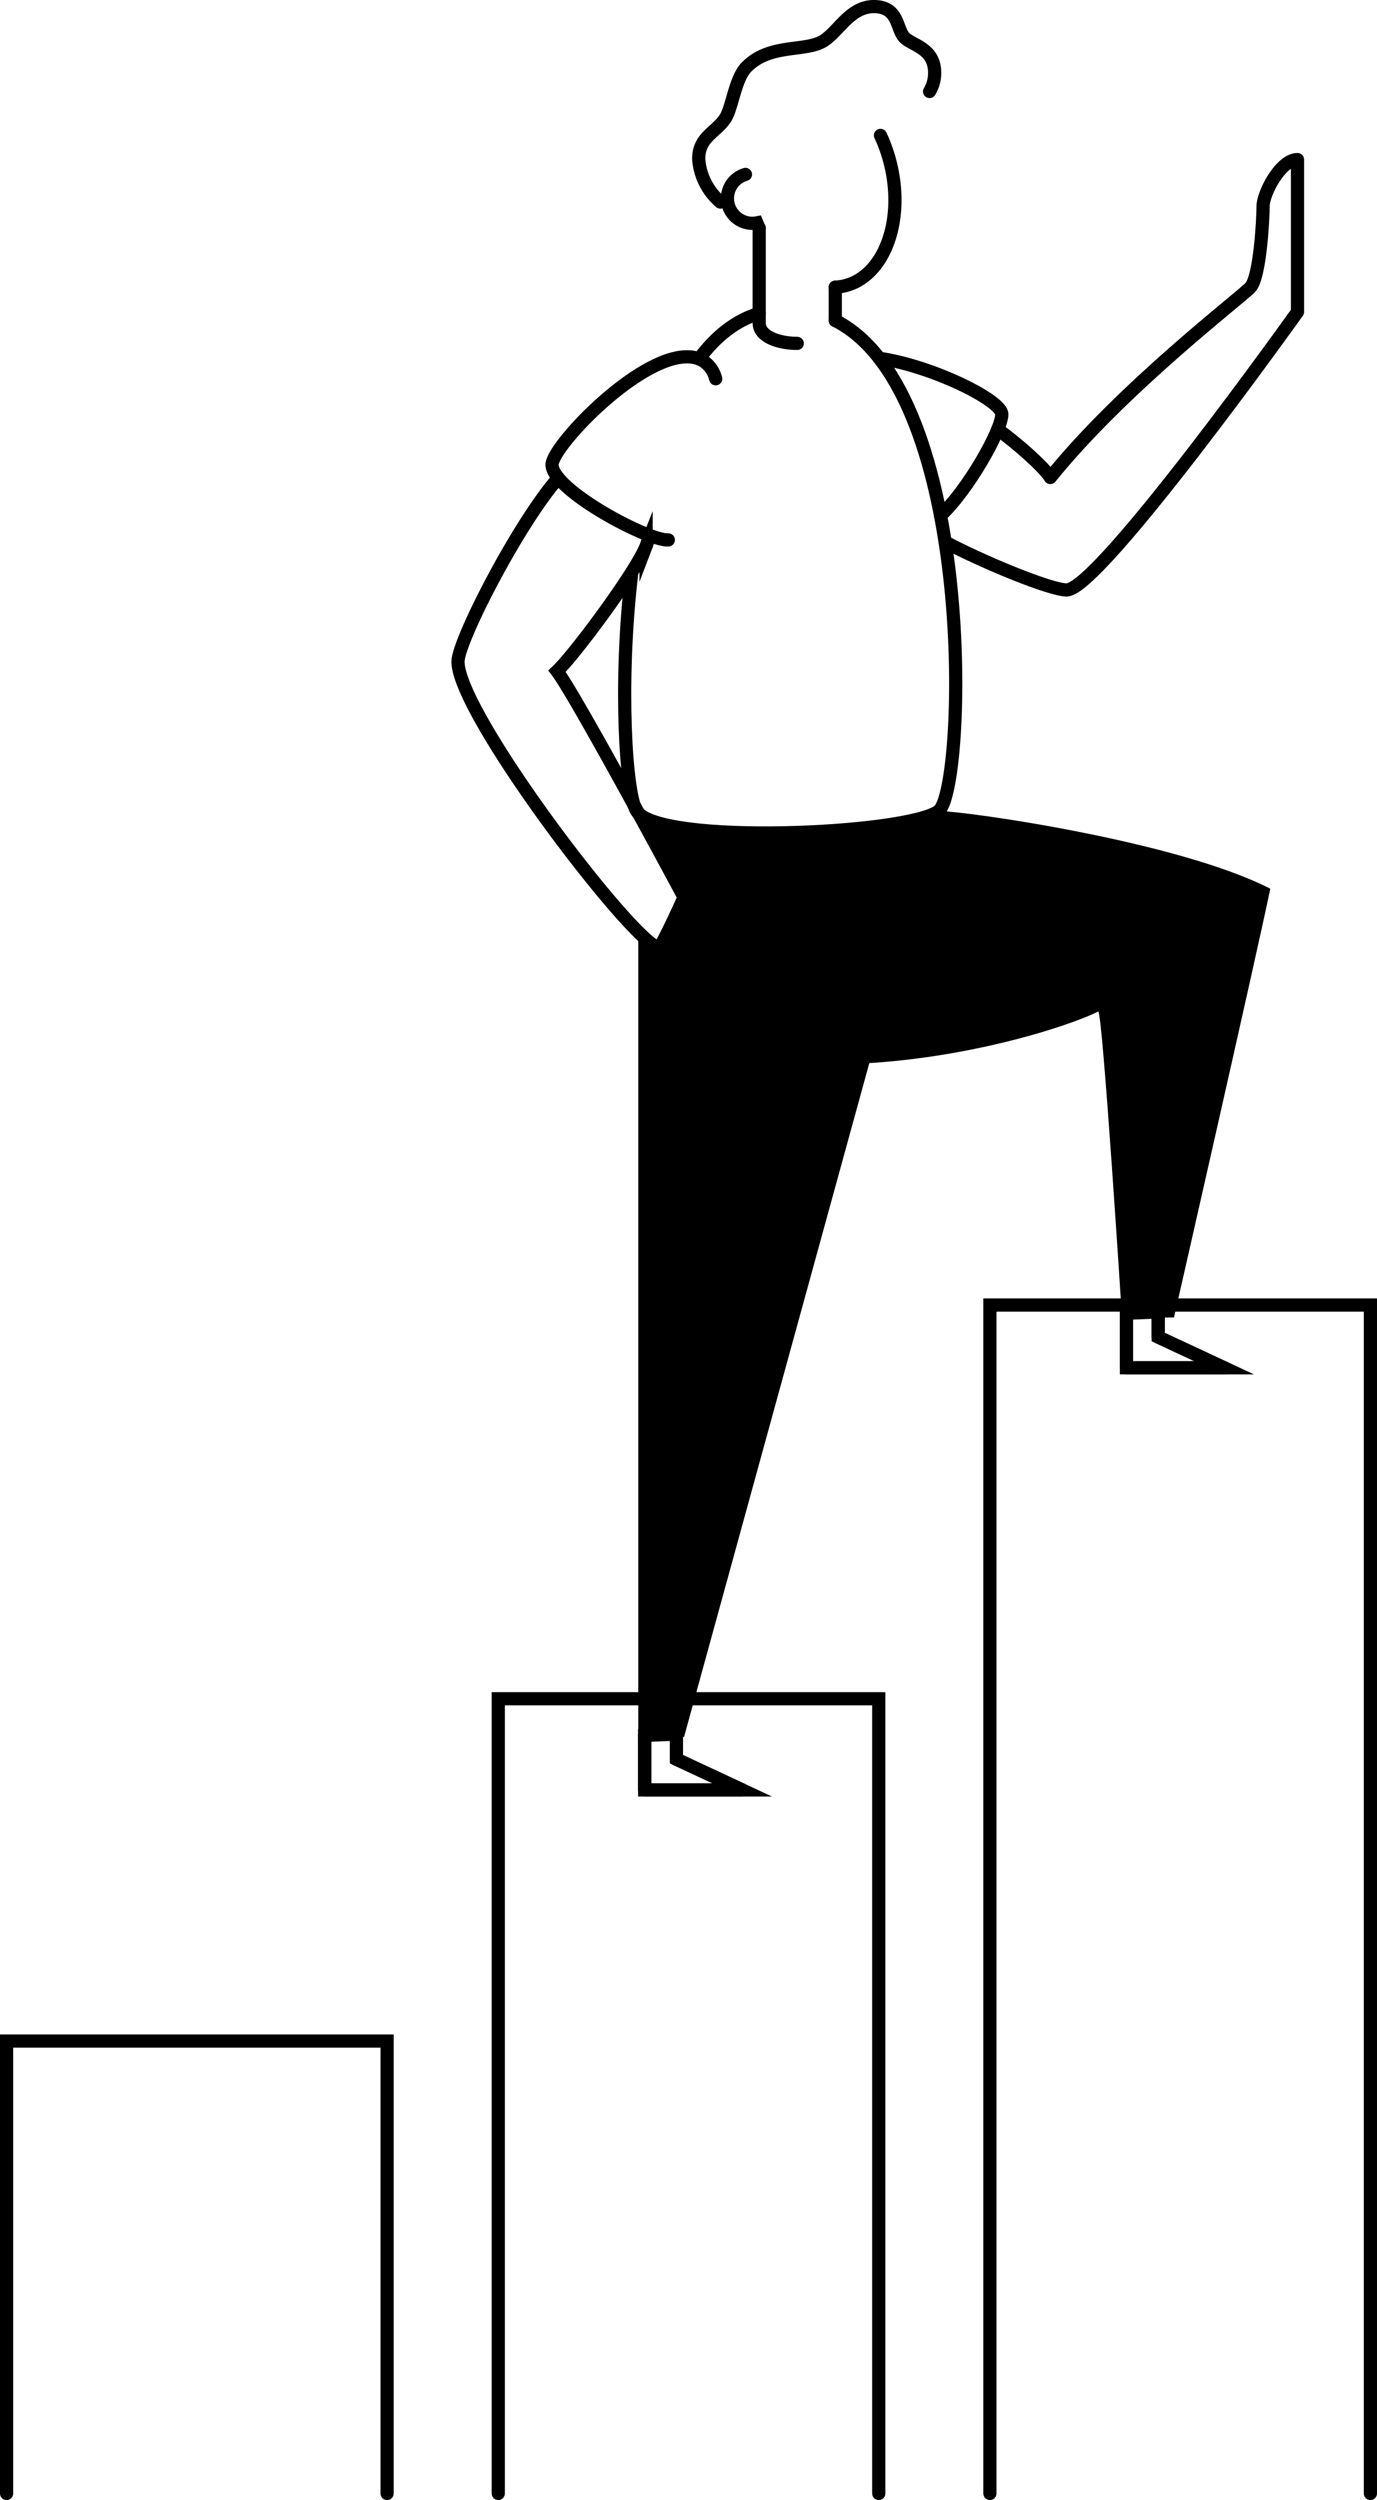 <svg xmlns="http://www.w3.org/2000/svg" width="260.965" height="473.72" viewBox="0 0 260.965 473.72">
  <g id="Vector" transform="translate(-97.75 -121.164)">
    <path id="Path_10" data-name="Path 10" d="M542.68,887.728V662.54H470.57V887.728m25.879-213.3V664.1l6.019-.246v4.755l12.5,5.823Z" transform="translate(-185.216 -294.099)" fill="none" stroke="#000" stroke-linecap="round" stroke-miterlimit="10" stroke-width="2.5"/>
    <path id="Path_11" data-name="Path 11" d="M356.9,961.875V811.29H284.79V961.875m27.75-133.3V818.241l6.018-.246v4.755l12.478,5.823Z" transform="translate(-92.61 -368.246)" fill="none" stroke="#000" stroke-linecap="round" stroke-miterlimit="10" stroke-width="2.5"/>
    <path id="Path_12" data-name="Path 12" d="M99,1026.342V940.61h72.11v85.732" transform="translate(0 -432.708)" fill="none" stroke="#000" stroke-linecap="round" stroke-miterlimit="10" stroke-width="2.5"/>
    <path id="Path_13" data-name="Path 13" d="M432.438,475.9c5.015,0,45.253,5.682,62.857,14.725-2.422,11.791-18.251,81.248-18.251,81.248h-9.855s-3.711-58.474-4.514-57.987c-5.331,2.744-26.491,9.665-49.105,10" transform="translate(-156.803 -201.065)"/>
    <path id="Path_14" data-name="Path 14" d="M463.621,280.906c3.435,2.452,8.8,7.147,9.965,9.118,13.632-16.952,36.08-34.054,37.916-36.03s2.407-12.985,2.407-15.392,3.32-8.822,6.52-8.822v28.863s-37.565,52.686-43.749,52.686c-3.19,0-16.39-5.517-23.03-9.093" transform="translate(-176.782 -78.382)" fill="none" stroke="#000" stroke-linecap="round" stroke-linejoin="round" stroke-width="2.5"/>
    <path id="Path_15" data-name="Path 15" d="M428.77,304.86c10.031,1.444,23.2,7.989,23.221,10.592.03,3.009-6.49,14.479-11.611,19.2" transform="translate(-164.38 -115.807)" fill="none" stroke="#000" stroke-linecap="round" stroke-miterlimit="10" stroke-width="2.5"/>
    <path id="Path_16" data-name="Path 16" d="M404.284,188.074a6.759,6.759,0,0,0,.963-3.511c0-4.514-3.792-5.106-5.517-6.52-1.836-1.5-1.048-6.054-6.018-6.054-4.454,0-6.645,4.679-9.494,6.48-3.445,2.182-10.206.426-14.66,5.015-2.161,2.227-2.668,7.709-4.012,9.715-1.836,2.718-5.015,3.511-5.015,7.658a11.807,11.807,0,0,0,4.118,8.17" transform="translate(-130.364 -49.576)" fill="none" stroke="#000" stroke-linecap="round" stroke-miterlimit="10" stroke-width="2.5"/>
    <path id="Path_17" data-name="Path 17" d="M372.47,290.59c26.967,13.692,24.806,88.912,19.585,92.939-5.748,4.429-52.922,6.585-57.235,0-2.006-3.069-3.441-23.883-.913-45.258" transform="translate(-116.42 -108.694)" fill="none" stroke="#000" stroke-linecap="round" stroke-miterlimit="10" stroke-width="2.5"/>
    <path id="Path_18" data-name="Path 18" d="M360.66,296.511c3.13-4.223,6.9-7.277,11.4-8.631" transform="translate(-130.429 -107.343)" fill="none" stroke="#000" stroke-linecap="round" stroke-miterlimit="10" stroke-width="2.5"/>
    <path id="Path_19" data-name="Path 19" d="M288.588,350.07c-7.593,8.656-19.008,30.854-19.008,34.821,0,10.031,33.864,54.211,38.172,54.211,1.8-3.115,4.669-9.574,4.669-9.574s-20.342-37.936-24.073-42.841c3.23-3.009,14.956-18.787,16.872-23.692a13.136,13.136,0,0,0,.6-2.056" transform="translate(-85.029 -138.343)" fill="none" stroke="#000" stroke-linecap="round" stroke-miterlimit="10" stroke-width="2.5"/>
    <path id="Path_20" data-name="Path 20" d="M327.152,338.993c-3.832.241-22.032-9.484-22.032-14.248,0-3.832,19.911-24.465,28.5-19.755a5.65,5.65,0,0,1,2.508,3.471" transform="translate(-102.744 -115.525)" fill="none" stroke="#000" stroke-linecap="round" stroke-miterlimit="10" stroke-width="2.5"/>
    <path id="Path_21" data-name="Path 21" d="M412.14,284.314V278" transform="translate(-156.09 -102.418)" fill="none" stroke="#000" stroke-linecap="round" stroke-miterlimit="10" stroke-width="2.5"/>
    <path id="Path_22" data-name="Path 22" d="M383.39,255.68v18c0,2.538,3.606,3.832,7.212,3.842" transform="translate(-141.759 -91.292)" fill="none" stroke="#000" stroke-linecap="round" stroke-miterlimit="10" stroke-width="2.5"/>
    <path id="Path_23" data-name="Path 23" d="M412.14,249.413a9.781,9.781,0,0,0,1.7-.241c7.418-1.73,11.375-11.947,8.837-22.81a29,29,0,0,0-1.971-5.712" transform="translate(-156.09 -73.831)" fill="none" stroke="#000" stroke-linecap="round" stroke-miterlimit="10" stroke-width="2.5"/>
    <path id="Path_24" data-name="Path 24" d="M374.807,235.39a4.724,4.724,0,0,0,1.3,9.263,4.889,4.889,0,0,0,.862-.085c.14.336.286.672.436,1" transform="translate(-135.779 -81.178)" fill="none" stroke="#000" stroke-linecap="round" stroke-miterlimit="10" stroke-width="2.5"/>
    <path id="Path_25" data-name="Path 25" d="M337.68,475.9v.321c4.735,8.661,8.687,16.049,8.687,16.049s-2.874,6.46-4.669,9.574c-.682,0-2.107-1.113-4.012-3.009v152.5h8.682L394.609,475.9C391.5,478.458,348.874,484.476,337.68,475.9Z" transform="translate(-118.974 -201.065)"/>
    <path id="Path_26" data-name="Path 26" d="M340.12,824.906v10.332h18.5l-12.493-5.823V824.66" transform="translate(-120.191 -374.91)" fill="none" stroke="#000" stroke-linecap="round" stroke-linejoin="round" stroke-width="2.5"/>
    <path id="Path_27" data-name="Path 27" d="M522.17,665.406v10.332h18.5l-12.5-5.823V665.16" transform="translate(-210.936 -295.405)" fill="none" stroke="#000" stroke-linecap="round" stroke-linejoin="round" stroke-width="2.5"/>
  </g>
</svg>

